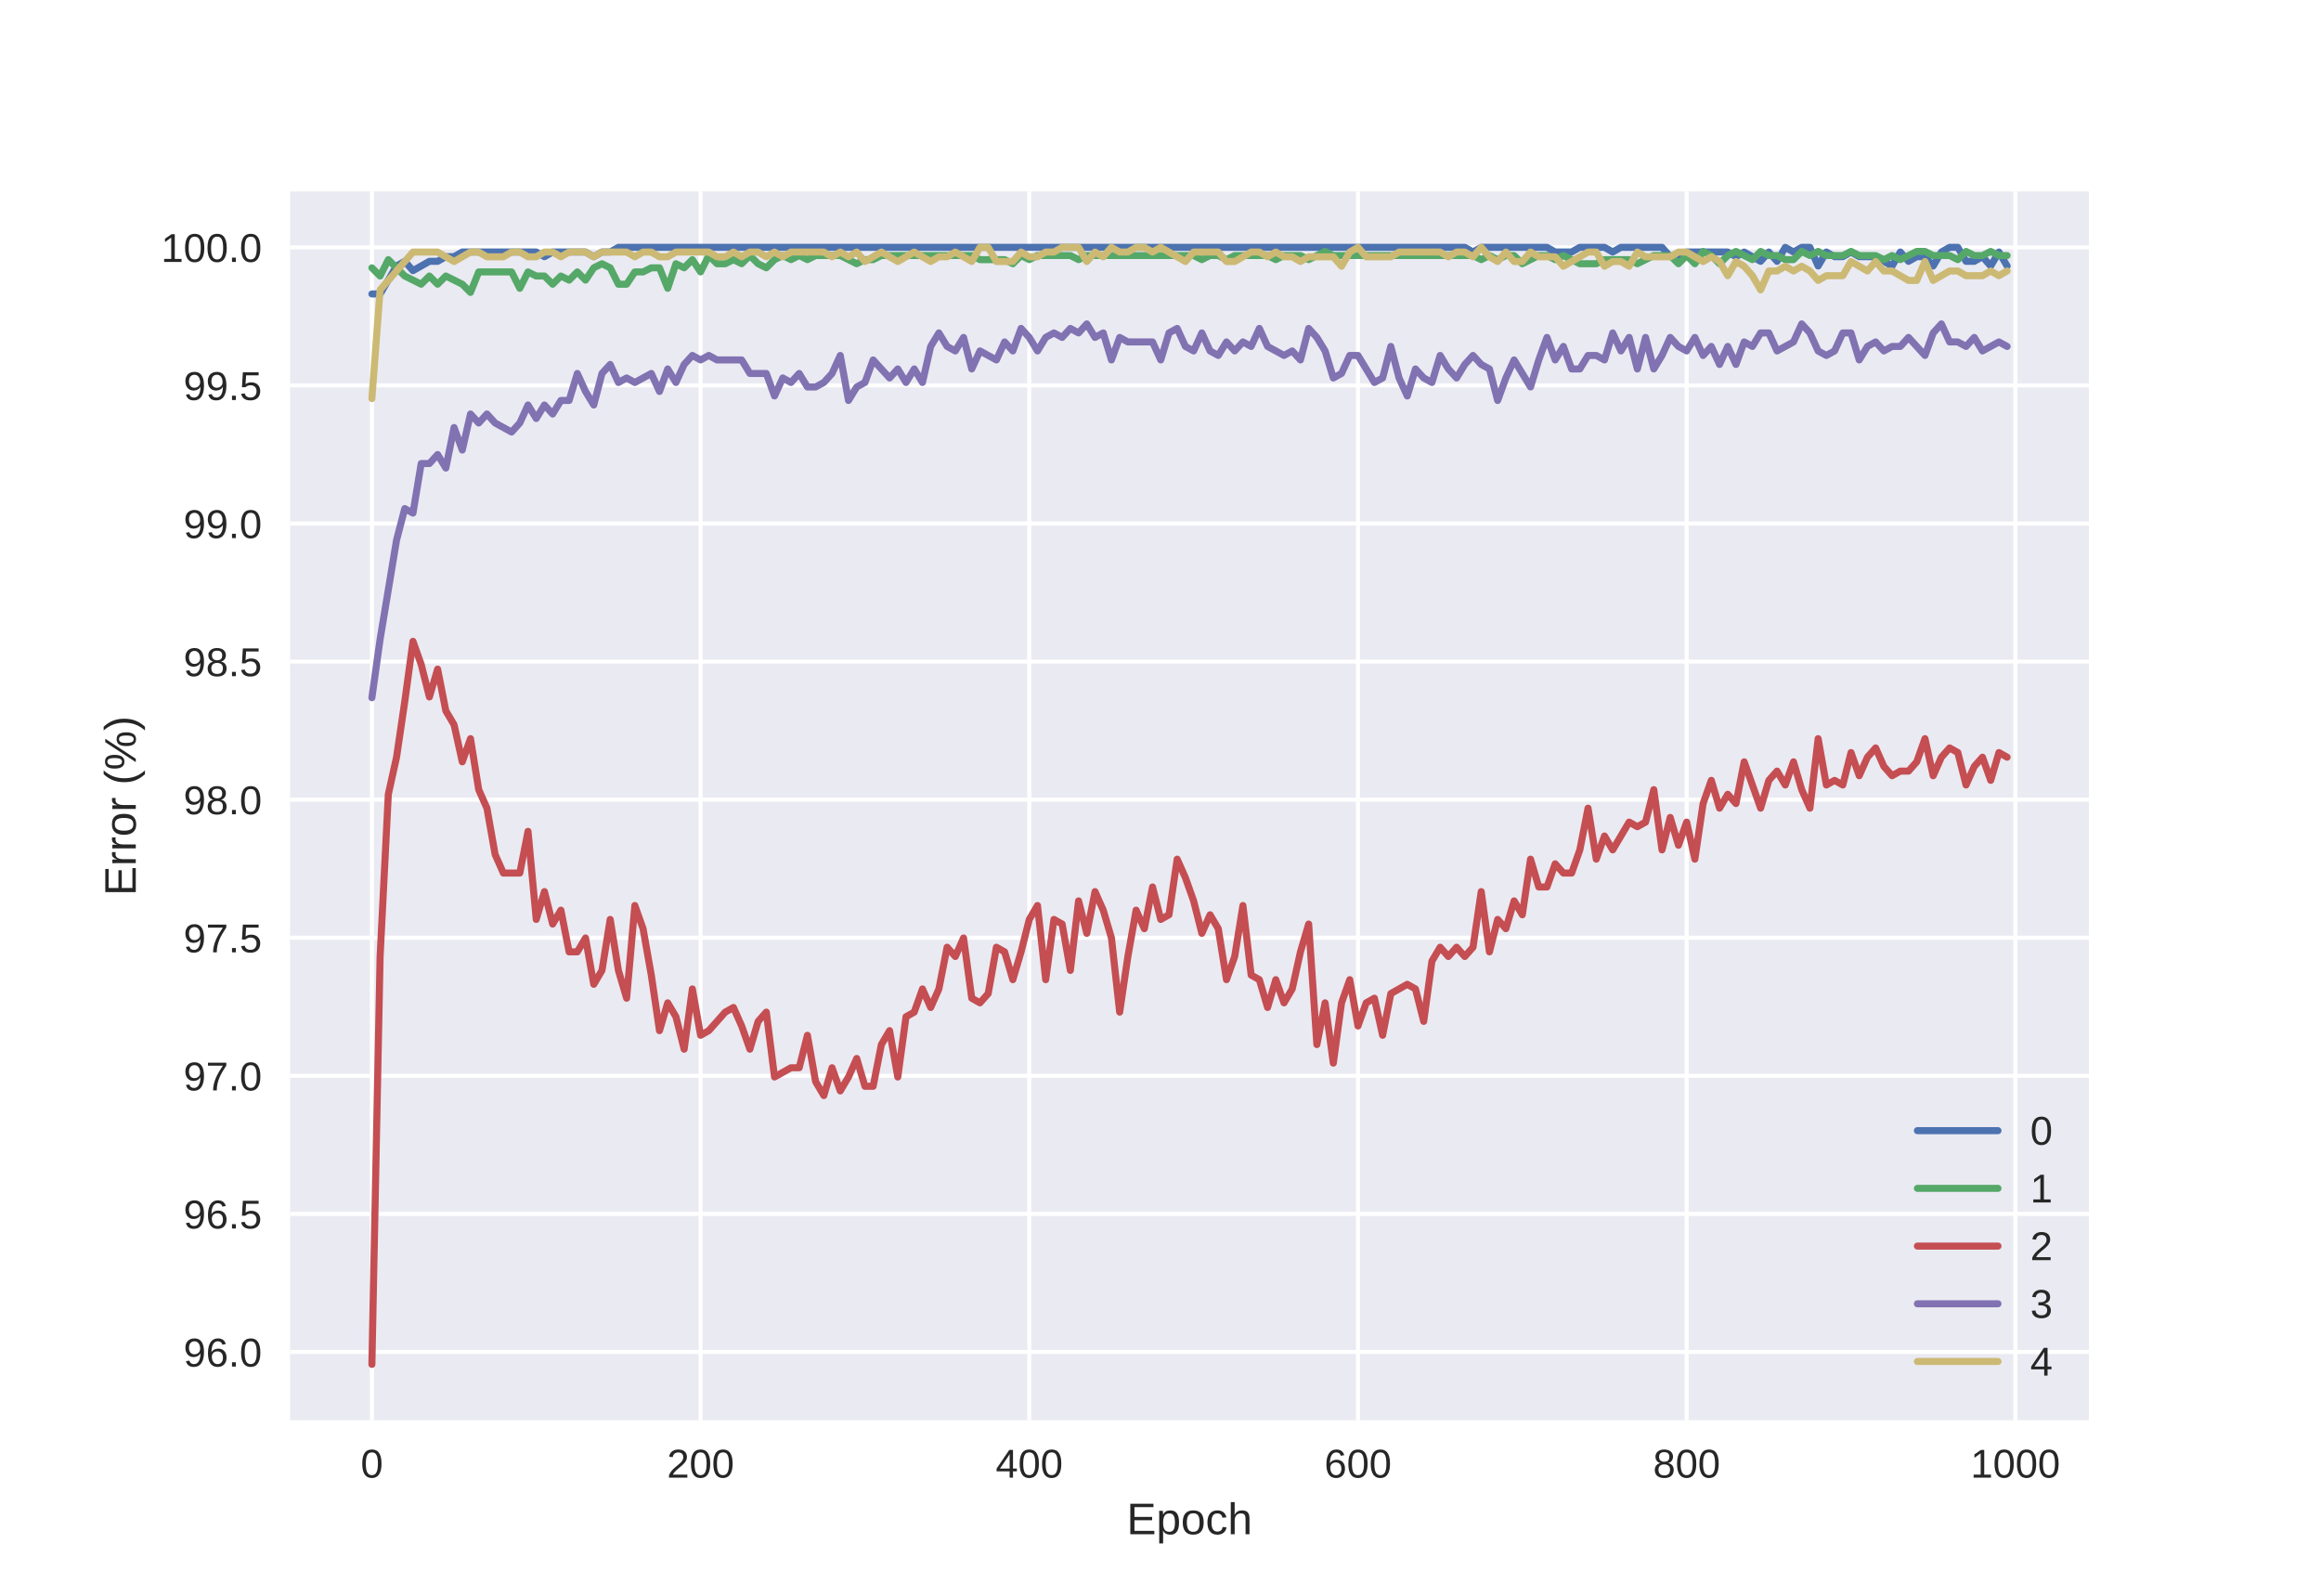 <?xml version="1.0" encoding="utf-8" standalone="no"?>
<!DOCTYPE svg PUBLIC "-//W3C//DTD SVG 1.1//EN"
  "http://www.w3.org/Graphics/SVG/1.1/DTD/svg11.dtd">
<!-- Created with matplotlib (http://matplotlib.org/) -->
<svg height="396pt" version="1.1" viewBox="0 0 576 396" width="576pt" xmlns="http://www.w3.org/2000/svg" xmlns:xlink="http://www.w3.org/1999/xlink">
 <defs>
  <style type="text/css">
*{stroke-linecap:butt;stroke-linejoin:round;}
  </style>
 </defs>
 <g id="figure_1">
  <g id="patch_1">
   <path d="M 0 396 
L 576 396 
L 576 0 
L 0 0 
z
" style="fill:#ffffff;"/>
  </g>
  <g id="axes_1">
   <g id="patch_2">
    <path d="M 72 352.44 
L 518.4 352.44 
L 518.4 47.52 
L 72 47.52 
z
" style="fill:#eaeaf2;"/>
   </g>
   <g id="matplotlib.axis_1">
    <g id="xtick_1">
     <g id="line2d_1">
      <path clip-path="url(#p9d9b34fd1d)" d="M 92.291 352.44 
L 92.291 47.52 
" style="fill:none;stroke:#ffffff;stroke-linecap:round;"/>
     </g>
     <g id="line2d_2"/>
     <g id="text_1">
      <!-- 0 -->
      <defs>
       <path d="M 51.703 34.422 
Q 51.703 24.516 49.828 17.75 
Q 47.953 10.984 44.703 6.812 
Q 41.453 2.641 37.062 0.828 
Q 32.672 -0.984 27.688 -0.984 
Q 22.656 -0.984 18.312 0.828 
Q 13.969 2.641 10.766 6.781 
Q 7.562 10.938 5.734 17.703 
Q 3.906 24.469 3.906 34.422 
Q 3.906 44.828 5.734 51.641 
Q 7.562 58.453 10.781 62.5 
Q 14.016 66.547 18.406 68.188 
Q 22.797 69.828 27.984 69.828 
Q 32.906 69.828 37.219 68.188 
Q 41.547 66.547 44.766 62.5 
Q 48 58.453 49.844 51.641 
Q 51.703 44.828 51.703 34.422 
z
M 42.781 34.422 
Q 42.781 42.625 41.797 48.062 
Q 40.828 53.516 38.922 56.766 
Q 37.016 60.016 34.25 61.359 
Q 31.5 62.703 27.984 62.703 
Q 24.266 62.703 21.438 61.328 
Q 18.609 59.969 16.672 56.719 
Q 14.75 53.469 13.766 48.016 
Q 12.797 42.578 12.797 34.422 
Q 12.797 26.516 13.797 21.094 
Q 14.797 15.672 16.719 12.375 
Q 18.656 9.078 21.438 7.641 
Q 24.219 6.203 27.781 6.203 
Q 31.25 6.203 34.031 7.641 
Q 36.812 9.078 38.734 12.375 
Q 40.672 15.672 41.719 21.094 
Q 42.781 26.516 42.781 34.422 
z
" id="LiberationSans-30"/>
      </defs>
      <g style="fill:#262626;" transform="translate(89.51 366.687)scale(0.1 -0.1)">
       <use xlink:href="#LiberationSans-30"/>
      </g>
     </g>
    </g>
    <g id="xtick_2">
     <g id="line2d_3">
      <path clip-path="url(#p9d9b34fd1d)" d="M 173.862 352.44 
L 173.862 47.52 
" style="fill:none;stroke:#ffffff;stroke-linecap:round;"/>
     </g>
     <g id="line2d_4"/>
     <g id="text_2">
      <!-- 200 -->
      <defs>
       <path d="M 5.031 0 
L 5.031 6.203 
Q 7.516 11.922 11.109 16.281 
Q 14.703 20.656 18.656 24.188 
Q 22.609 27.734 26.484 30.766 
Q 30.375 33.797 33.5 36.812 
Q 36.625 39.844 38.547 43.156 
Q 40.484 46.484 40.484 50.688 
Q 40.484 53.609 39.594 55.828 
Q 38.719 58.062 37.062 59.562 
Q 35.406 61.078 33.078 61.828 
Q 30.766 62.594 27.938 62.594 
Q 25.297 62.594 22.969 61.859 
Q 20.656 61.141 18.844 59.672 
Q 17.047 58.203 15.891 56.031 
Q 14.75 53.859 14.406 50.984 
L 5.422 51.812 
Q 5.859 55.516 7.469 58.781 
Q 9.078 62.062 11.906 64.531 
Q 14.75 67 18.719 68.406 
Q 22.703 69.828 27.938 69.828 
Q 33.062 69.828 37.062 68.609 
Q 41.062 67.391 43.812 64.984 
Q 46.578 62.594 48.047 59.078 
Q 49.516 55.562 49.516 50.984 
Q 49.516 47.516 48.266 44.391 
Q 47.016 41.266 44.938 38.422 
Q 42.875 35.594 40.141 32.953 
Q 37.406 30.328 34.422 27.812 
Q 31.453 25.297 28.422 22.828 
Q 25.391 20.359 22.719 17.859 
Q 20.062 15.375 17.969 12.812 
Q 15.875 10.25 14.703 7.469 
L 50.594 7.469 
L 50.594 0 
z
" id="LiberationSans-32"/>
      </defs>
      <g style="fill:#262626;" transform="translate(165.521 366.687)scale(0.1 -0.1)">
       <use xlink:href="#LiberationSans-32"/>
       <use x="55.615" xlink:href="#LiberationSans-30"/>
       <use x="111.23" xlink:href="#LiberationSans-30"/>
      </g>
     </g>
    </g>
    <g id="xtick_3">
     <g id="line2d_5">
      <path clip-path="url(#p9d9b34fd1d)" d="M 255.434 352.44 
L 255.434 47.52 
" style="fill:none;stroke:#ffffff;stroke-linecap:round;"/>
     </g>
     <g id="line2d_6"/>
     <g id="text_3">
      <!-- 400 -->
      <defs>
       <path d="M 43.016 15.578 
L 43.016 0 
L 34.719 0 
L 34.719 15.578 
L 2.297 15.578 
L 2.297 22.406 
L 33.797 68.797 
L 43.016 68.797 
L 43.016 22.516 
L 52.688 22.516 
L 52.688 15.578 
z
M 34.719 58.891 
Q 34.625 58.641 34.234 57.938 
Q 33.844 57.234 33.344 56.344 
Q 32.859 55.469 32.344 54.562 
Q 31.844 53.656 31.453 53.078 
L 13.812 27.094 
Q 13.578 26.703 13.109 26.062 
Q 12.641 25.438 12.156 24.781 
Q 11.672 24.125 11.172 23.484 
Q 10.688 22.859 10.406 22.516 
L 34.719 22.516 
z
" id="LiberationSans-34"/>
      </defs>
      <g style="fill:#262626;" transform="translate(247.092 366.687)scale(0.1 -0.1)">
       <use xlink:href="#LiberationSans-34"/>
       <use x="55.615" xlink:href="#LiberationSans-30"/>
       <use x="111.23" xlink:href="#LiberationSans-30"/>
      </g>
     </g>
    </g>
    <g id="xtick_4">
     <g id="line2d_7">
      <path clip-path="url(#p9d9b34fd1d)" d="M 337.005 352.44 
L 337.005 47.52 
" style="fill:none;stroke:#ffffff;stroke-linecap:round;"/>
     </g>
     <g id="line2d_8"/>
     <g id="text_4">
      <!-- 600 -->
      <defs>
       <path d="M 51.219 22.516 
Q 51.219 17.328 49.781 13 
Q 48.344 8.688 45.531 5.578 
Q 42.719 2.484 38.562 0.75 
Q 34.422 -0.984 29 -0.984 
Q 23 -0.984 18.5 1.312 
Q 14.016 3.609 11.031 7.922 
Q 8.062 12.25 6.562 18.531 
Q 5.078 24.812 5.078 32.812 
Q 5.078 42 6.766 48.922 
Q 8.453 55.859 11.625 60.5 
Q 14.797 65.141 19.359 67.484 
Q 23.922 69.828 29.688 69.828 
Q 33.203 69.828 36.281 69.094 
Q 39.359 68.359 41.875 66.719 
Q 44.391 65.094 46.281 62.406 
Q 48.188 59.719 49.312 55.812 
L 40.922 54.297 
Q 39.547 58.734 36.547 60.719 
Q 33.547 62.703 29.594 62.703 
Q 25.984 62.703 23.047 60.984 
Q 20.125 59.281 18.062 55.875 
Q 16.016 52.484 14.906 47.359 
Q 13.812 42.234 13.812 35.406 
Q 16.219 39.844 20.562 42.156 
Q 24.906 44.484 30.516 44.484 
Q 35.203 44.484 39.016 42.969 
Q 42.828 41.453 45.531 38.594 
Q 48.25 35.75 49.734 31.672 
Q 51.219 27.594 51.219 22.516 
z
M 42.281 22.125 
Q 42.281 25.688 41.406 28.562 
Q 40.531 31.453 38.766 33.469 
Q 37.016 35.5 34.422 36.594 
Q 31.844 37.703 28.422 37.703 
Q 26.031 37.703 23.578 36.984 
Q 21.141 36.281 19.156 34.688 
Q 17.188 33.109 15.938 30.516 
Q 14.703 27.938 14.703 24.219 
Q 14.703 20.406 15.672 17.109 
Q 16.656 13.812 18.484 11.375 
Q 20.312 8.938 22.891 7.516 
Q 25.484 6.109 28.719 6.109 
Q 31.891 6.109 34.406 7.203 
Q 36.922 8.297 38.672 10.375 
Q 40.438 12.453 41.359 15.422 
Q 42.281 18.406 42.281 22.125 
z
" id="LiberationSans-36"/>
      </defs>
      <g style="fill:#262626;" transform="translate(328.664 366.687)scale(0.1 -0.1)">
       <use xlink:href="#LiberationSans-36"/>
       <use x="55.615" xlink:href="#LiberationSans-30"/>
       <use x="111.23" xlink:href="#LiberationSans-30"/>
      </g>
     </g>
    </g>
    <g id="xtick_5">
     <g id="line2d_9">
      <path clip-path="url(#p9d9b34fd1d)" d="M 418.577 352.44 
L 418.577 47.52 
" style="fill:none;stroke:#ffffff;stroke-linecap:round;"/>
     </g>
     <g id="line2d_10"/>
     <g id="text_5">
      <!-- 800 -->
      <defs>
       <path d="M 51.266 19.188 
Q 51.266 14.797 49.875 11.109 
Q 48.484 7.422 45.625 4.734 
Q 42.781 2.047 38.328 0.531 
Q 33.891 -0.984 27.828 -0.984 
Q 21.781 -0.984 17.359 0.531 
Q 12.938 2.047 10.031 4.703 
Q 7.125 7.375 5.734 11.062 
Q 4.344 14.75 4.344 19.094 
Q 4.344 22.859 5.484 25.781 
Q 6.641 28.719 8.562 30.828 
Q 10.5 32.953 12.969 34.25 
Q 15.438 35.547 18.062 35.984 
L 18.062 36.188 
Q 15.188 36.859 12.906 38.375 
Q 10.641 39.891 9.094 42.016 
Q 7.562 44.141 6.75 46.719 
Q 5.953 49.312 5.953 52.203 
Q 5.953 55.812 7.344 59 
Q 8.734 62.203 11.469 64.625 
Q 14.203 67.047 18.25 68.438 
Q 22.312 69.828 27.641 69.828 
Q 33.25 69.828 37.375 68.406 
Q 41.5 67 44.203 64.578 
Q 46.922 62.156 48.234 58.938 
Q 49.562 55.719 49.562 52.094 
Q 49.562 49.266 48.75 46.672 
Q 47.953 44.094 46.406 41.969 
Q 44.875 39.844 42.594 38.344 
Q 40.328 36.859 37.359 36.281 
L 37.359 36.078 
Q 40.328 35.594 42.859 34.297 
Q 45.406 33.016 47.266 30.891 
Q 49.125 28.766 50.188 25.828 
Q 51.266 22.906 51.266 19.188 
z
M 40.438 51.609 
Q 40.438 54.203 39.766 56.344 
Q 39.109 58.5 37.594 60.031 
Q 36.078 61.578 33.641 62.422 
Q 31.203 63.281 27.641 63.281 
Q 24.172 63.281 21.781 62.422 
Q 19.391 61.578 17.844 60.031 
Q 16.312 58.5 15.625 56.344 
Q 14.938 54.203 14.938 51.609 
Q 14.938 49.562 15.469 47.406 
Q 16.016 45.266 17.422 43.5 
Q 18.844 41.75 21.328 40.625 
Q 23.828 39.5 27.734 39.5 
Q 31.891 39.5 34.406 40.625 
Q 36.922 41.75 38.25 43.5 
Q 39.594 45.266 40.016 47.406 
Q 40.438 49.562 40.438 51.609 
z
M 42.141 20.016 
Q 42.141 22.516 41.453 24.828 
Q 40.766 27.156 39.109 28.938 
Q 37.453 30.719 34.641 31.812 
Q 31.844 32.906 27.641 32.906 
Q 23.781 32.906 21.062 31.812 
Q 18.359 30.719 16.672 28.906 
Q 14.984 27.094 14.203 24.719 
Q 13.422 22.359 13.422 19.828 
Q 13.422 16.656 14.203 14.031 
Q 14.984 11.422 16.688 9.547 
Q 18.406 7.672 21.188 6.641 
Q 23.969 5.609 27.938 5.609 
Q 31.938 5.609 34.672 6.641 
Q 37.406 7.672 39.062 9.547 
Q 40.719 11.422 41.422 14.078 
Q 42.141 16.75 42.141 20.016 
z
" id="LiberationSans-38"/>
      </defs>
      <g style="fill:#262626;" transform="translate(410.235 366.687)scale(0.1 -0.1)">
       <use xlink:href="#LiberationSans-38"/>
       <use x="55.615" xlink:href="#LiberationSans-30"/>
       <use x="111.23" xlink:href="#LiberationSans-30"/>
      </g>
     </g>
    </g>
    <g id="xtick_6">
     <g id="line2d_11">
      <path clip-path="url(#p9d9b34fd1d)" d="M 500.148 352.44 
L 500.148 47.52 
" style="fill:none;stroke:#ffffff;stroke-linecap:round;"/>
     </g>
     <g id="line2d_12"/>
     <g id="text_6">
      <!-- 1000 -->
      <defs>
       <path d="M 7.625 0 
L 7.625 7.469 
L 25.141 7.469 
L 25.141 60.406 
L 9.625 49.312 
L 9.625 57.625 
L 25.875 68.797 
L 33.984 68.797 
L 33.984 7.469 
L 50.734 7.469 
L 50.734 0 
z
" id="LiberationSans-31"/>
      </defs>
      <g style="fill:#262626;" transform="translate(489.027 366.687)scale(0.1 -0.1)">
       <use xlink:href="#LiberationSans-31"/>
       <use x="55.615" xlink:href="#LiberationSans-30"/>
       <use x="111.23" xlink:href="#LiberationSans-30"/>
       <use x="166.846" xlink:href="#LiberationSans-30"/>
      </g>
     </g>
    </g>
    <g id="text_7">
     <!-- Epoch -->
     <defs>
      <path d="M 8.203 0 
L 8.203 68.797 
L 60.406 68.797 
L 60.406 61.188 
L 17.531 61.188 
L 17.531 39.109 
L 57.469 39.109 
L 57.469 31.594 
L 17.531 31.594 
L 17.531 7.625 
L 62.406 7.625 
L 62.406 0 
z
" id="LiberationSans-45"/>
      <path d="M 51.422 26.656 
Q 51.422 20.656 50.438 15.578 
Q 49.469 10.5 47.188 6.828 
Q 44.922 3.172 41.188 1.094 
Q 37.453 -0.984 31.984 -0.984 
Q 26.312 -0.984 22.062 1.172 
Q 17.828 3.328 15.578 8.203 
L 15.328 8.203 
Q 15.375 8.109 15.406 7.328 
Q 15.438 6.547 15.453 5.375 
Q 15.484 4.203 15.5 2.75 
Q 15.531 1.312 15.531 -0.094 
L 15.531 -20.75 
L 6.734 -20.75 
L 6.734 42.047 
Q 6.734 43.953 6.703 45.703 
Q 6.688 47.469 6.641 48.906 
Q 6.594 50.344 6.547 51.359 
Q 6.5 52.391 6.453 52.828 
L 14.938 52.828 
Q 14.984 52.688 15.062 51.797 
Q 15.141 50.922 15.203 49.672 
Q 15.281 48.438 15.359 47.016 
Q 15.438 45.609 15.438 44.344 
L 15.625 44.344 
Q 16.844 46.875 18.406 48.656 
Q 19.969 50.438 21.969 51.578 
Q 23.969 52.734 26.438 53.25 
Q 28.906 53.766 31.984 53.766 
Q 37.453 53.766 41.188 51.812 
Q 44.922 49.859 47.188 46.312 
Q 49.469 42.781 50.438 37.766 
Q 51.422 32.766 51.422 26.656 
z
M 42.188 26.469 
Q 42.188 31.344 41.594 35.156 
Q 41.016 38.969 39.578 41.594 
Q 38.141 44.234 35.734 45.594 
Q 33.344 46.969 29.734 46.969 
Q 26.812 46.969 24.219 46.141 
Q 21.625 45.312 19.703 42.969 
Q 17.781 40.625 16.656 36.5 
Q 15.531 32.375 15.531 25.781 
Q 15.531 20.172 16.453 16.281 
Q 17.391 12.406 19.172 10.016 
Q 20.953 7.625 23.578 6.562 
Q 26.219 5.516 29.641 5.516 
Q 33.297 5.516 35.719 6.922 
Q 38.141 8.344 39.578 11.031 
Q 41.016 13.719 41.594 17.594 
Q 42.188 21.484 42.188 26.469 
z
" id="LiberationSans-70"/>
      <path d="M 51.422 26.469 
Q 51.422 12.594 45.312 5.797 
Q 39.203 -0.984 27.594 -0.984 
Q 22.078 -0.984 17.719 0.672 
Q 13.375 2.344 10.375 5.766 
Q 7.375 9.188 5.781 14.328 
Q 4.203 19.484 4.203 26.469 
Q 4.203 53.812 27.875 53.812 
Q 34.031 53.812 38.5 52.094 
Q 42.969 50.391 45.828 46.969 
Q 48.688 43.562 50.047 38.422 
Q 51.422 33.297 51.422 26.469 
z
M 42.188 26.469 
Q 42.188 32.625 41.234 36.625 
Q 40.281 40.625 38.453 43.016 
Q 36.625 45.406 33.984 46.359 
Q 31.344 47.312 28.031 47.312 
Q 24.656 47.312 21.938 46.312 
Q 19.234 45.312 17.328 42.891 
Q 15.438 40.484 14.422 36.469 
Q 13.422 32.469 13.422 26.469 
Q 13.422 20.312 14.5 16.281 
Q 15.578 12.25 17.453 9.859 
Q 19.344 7.469 21.906 6.484 
Q 24.469 5.516 27.484 5.516 
Q 30.859 5.516 33.594 6.469 
Q 36.328 7.422 38.234 9.812 
Q 40.141 12.203 41.156 16.25 
Q 42.188 20.312 42.188 26.469 
z
" id="LiberationSans-6f"/>
      <path d="M 13.422 26.656 
Q 13.422 22.125 14.078 18.312 
Q 14.75 14.5 16.312 11.734 
Q 17.875 8.984 20.438 7.469 
Q 23 5.953 26.766 5.953 
Q 31.453 5.953 34.594 8.484 
Q 37.75 11.031 38.484 16.312 
L 47.359 15.719 
Q 46.922 12.453 45.453 9.422 
Q 44 6.391 41.484 4.094 
Q 38.969 1.812 35.344 0.406 
Q 31.734 -0.984 27 -0.984 
Q 20.797 -0.984 16.453 1.109 
Q 12.109 3.219 9.391 6.906 
Q 6.688 10.594 5.469 15.594 
Q 4.25 20.609 4.25 26.469 
Q 4.25 31.781 5.125 35.859 
Q 6 39.938 7.594 42.984 
Q 9.188 46.047 11.328 48.125 
Q 13.484 50.203 15.984 51.438 
Q 18.5 52.688 21.281 53.25 
Q 24.078 53.812 26.906 53.812 
Q 31.344 53.812 34.812 52.594 
Q 38.281 51.375 40.797 49.25 
Q 43.312 47.125 44.875 44.234 
Q 46.438 41.359 47.078 38.031 
L 38.031 37.359 
Q 37.359 41.75 34.562 44.328 
Q 31.781 46.922 26.656 46.922 
Q 22.906 46.922 20.391 45.672 
Q 17.875 44.438 16.312 41.922 
Q 14.75 39.406 14.078 35.594 
Q 13.422 31.781 13.422 26.656 
z
" id="LiberationSans-63"/>
      <path d="M 15.484 43.797 
Q 16.938 46.484 18.641 48.359 
Q 20.359 50.25 22.406 51.469 
Q 24.469 52.688 26.906 53.25 
Q 29.344 53.812 32.375 53.812 
Q 37.453 53.812 40.703 52.438 
Q 43.953 51.078 45.828 48.609 
Q 47.703 46.141 48.406 42.719 
Q 49.125 39.312 49.125 35.203 
L 49.125 0 
L 40.281 0 
L 40.281 33.5 
Q 40.281 36.859 39.859 39.391 
Q 39.453 41.938 38.281 43.625 
Q 37.109 45.312 34.953 46.156 
Q 32.812 47.016 29.391 47.016 
Q 26.266 47.016 23.75 45.891 
Q 21.234 44.781 19.453 42.719 
Q 17.672 40.672 16.688 37.734 
Q 15.719 34.812 15.719 31.156 
L 15.719 0 
L 6.938 0 
L 6.938 72.469 
L 15.719 72.469 
L 15.719 53.609 
Q 15.719 52 15.672 50.391 
Q 15.625 48.781 15.547 47.406 
Q 15.484 46.047 15.422 45.094 
Q 15.375 44.141 15.328 43.797 
z
" id="LiberationSans-68"/>
     </defs>
     <g style="fill:#262626;" transform="translate(279.606 380.733)scale(0.11 -0.11)">
      <use xlink:href="#LiberationSans-45"/>
      <use x="66.699" xlink:href="#LiberationSans-70"/>
      <use x="122.314" xlink:href="#LiberationSans-6f"/>
      <use x="177.93" xlink:href="#LiberationSans-63"/>
      <use x="227.93" xlink:href="#LiberationSans-68"/>
     </g>
    </g>
   </g>
   <g id="matplotlib.axis_2">
    <g id="ytick_1">
     <g id="line2d_13">
      <path clip-path="url(#p9d9b34fd1d)" d="M 72 335.497 
L 518.4 335.497 
" style="fill:none;stroke:#ffffff;stroke-linecap:round;"/>
     </g>
     <g id="line2d_14"/>
     <g id="text_8">
      <!-- 96.0 -->
      <defs>
       <path d="M 50.875 35.797 
Q 50.875 26.609 49.141 19.703 
Q 47.406 12.797 44.188 8.203 
Q 40.969 3.609 36.344 1.312 
Q 31.734 -0.984 25.984 -0.984 
Q 22.016 -0.984 18.844 -0.172 
Q 15.672 0.641 13.172 2.344 
Q 10.688 4.047 8.922 6.781 
Q 7.172 9.516 6.109 13.375 
L 14.5 14.703 
Q 15.875 10.25 18.781 8.172 
Q 21.688 6.109 26.125 6.109 
Q 29.688 6.109 32.641 7.781 
Q 35.594 9.469 37.672 12.844 
Q 39.75 16.219 40.922 21.297 
Q 42.094 26.375 42.188 33.203 
Q 41.156 30.906 39.375 29.094 
Q 37.594 27.297 35.328 26.047 
Q 33.062 24.812 30.422 24.141 
Q 27.781 23.484 25.094 23.484 
Q 20.406 23.484 16.625 25.172 
Q 12.844 26.859 10.203 29.875 
Q 7.562 32.906 6.125 37.172 
Q 4.688 41.453 4.688 46.688 
Q 4.688 52 6.219 56.297 
Q 7.766 60.594 10.688 63.594 
Q 13.625 66.609 17.891 68.219 
Q 22.172 69.828 27.594 69.828 
Q 39.062 69.828 44.969 61.328 
Q 50.875 52.828 50.875 35.797 
z
M 41.312 44.281 
Q 41.312 48.094 40.406 51.453 
Q 39.5 54.828 37.719 57.312 
Q 35.938 59.812 33.328 61.25 
Q 30.719 62.703 27.297 62.703 
Q 24.125 62.703 21.578 61.578 
Q 19.047 60.453 17.281 58.375 
Q 15.531 56.297 14.578 53.312 
Q 13.625 50.344 13.625 46.688 
Q 13.625 43.219 14.469 40.234 
Q 15.328 37.25 17.031 35.078 
Q 18.75 32.906 21.281 31.656 
Q 23.828 30.422 27.203 30.422 
Q 29.641 30.422 32.156 31.25 
Q 34.672 32.078 36.688 33.781 
Q 38.719 35.5 40.016 38.109 
Q 41.312 40.719 41.312 44.281 
z
" id="LiberationSans-39"/>
       <path d="M 9.125 0 
L 9.125 10.688 
L 18.656 10.688 
L 18.656 0 
z
" id="LiberationSans-2e"/>
      </defs>
      <g style="fill:#262626;" transform="translate(45.539 339.121)scale(0.1 -0.1)">
       <use xlink:href="#LiberationSans-39"/>
       <use x="55.615" xlink:href="#LiberationSans-36"/>
       <use x="111.23" xlink:href="#LiberationSans-2e"/>
       <use x="139.014" xlink:href="#LiberationSans-30"/>
      </g>
     </g>
    </g>
    <g id="ytick_2">
     <g id="line2d_15">
      <path clip-path="url(#p9d9b34fd1d)" d="M 72 301.233 
L 518.4 301.233 
" style="fill:none;stroke:#ffffff;stroke-linecap:round;"/>
     </g>
     <g id="line2d_16"/>
     <g id="text_9">
      <!-- 96.5 -->
      <defs>
       <path d="M 51.422 22.406 
Q 51.422 17.234 49.859 12.938 
Q 48.297 8.641 45.219 5.531 
Q 42.141 2.438 37.578 0.719 
Q 33.016 -0.984 27 -0.984 
Q 21.578 -0.984 17.547 0.281 
Q 13.531 1.562 10.734 3.781 
Q 7.953 6 6.312 8.984 
Q 4.688 11.969 4 15.375 
L 12.891 16.406 
Q 13.422 14.453 14.391 12.625 
Q 15.375 10.797 17.062 9.344 
Q 18.75 7.906 21.219 7.047 
Q 23.688 6.203 27.203 6.203 
Q 30.609 6.203 33.391 7.25 
Q 36.188 8.297 38.156 10.344 
Q 40.141 12.406 41.203 15.375 
Q 42.281 18.359 42.281 22.219 
Q 42.281 25.391 41.25 28.047 
Q 40.234 30.719 38.328 32.641 
Q 36.422 34.578 33.656 35.641 
Q 30.906 36.719 27.391 36.719 
Q 25.203 36.719 23.344 36.328 
Q 21.484 35.938 19.891 35.25 
Q 18.312 34.578 17.016 33.672 
Q 15.719 32.766 14.594 31.781 
L 6 31.781 
L 8.297 68.797 
L 47.406 68.797 
L 47.406 61.328 
L 16.312 61.328 
L 14.984 39.5 
Q 17.328 41.312 20.844 42.594 
Q 24.359 43.891 29.203 43.891 
Q 34.328 43.891 38.422 42.328 
Q 42.531 40.766 45.406 37.906 
Q 48.297 35.062 49.859 31.109 
Q 51.422 27.156 51.422 22.406 
z
" id="LiberationSans-35"/>
      </defs>
      <g style="fill:#262626;" transform="translate(45.539 304.856)scale(0.1 -0.1)">
       <use xlink:href="#LiberationSans-39"/>
       <use x="55.615" xlink:href="#LiberationSans-36"/>
       <use x="111.23" xlink:href="#LiberationSans-2e"/>
       <use x="139.014" xlink:href="#LiberationSans-35"/>
      </g>
     </g>
    </g>
    <g id="ytick_3">
     <g id="line2d_17">
      <path clip-path="url(#p9d9b34fd1d)" d="M 72 266.968 
L 518.4 266.968 
" style="fill:none;stroke:#ffffff;stroke-linecap:round;"/>
     </g>
     <g id="line2d_18"/>
     <g id="text_10">
      <!-- 97.0 -->
      <defs>
       <path d="M 50.594 61.672 
Q 45.406 53.766 41.062 46.453 
Q 36.719 39.156 33.594 31.75 
Q 30.469 24.359 28.734 16.578 
Q 27 8.797 27 0 
L 17.828 0 
Q 17.828 8.25 19.781 16.188 
Q 21.734 24.125 25.047 31.766 
Q 28.375 39.406 32.766 46.781 
Q 37.156 54.156 42.094 61.328 
L 5.125 61.328 
L 5.125 68.797 
L 50.594 68.797 
z
" id="LiberationSans-37"/>
      </defs>
      <g style="fill:#262626;" transform="translate(45.539 270.592)scale(0.1 -0.1)">
       <use xlink:href="#LiberationSans-39"/>
       <use x="55.615" xlink:href="#LiberationSans-37"/>
       <use x="111.23" xlink:href="#LiberationSans-2e"/>
       <use x="139.014" xlink:href="#LiberationSans-30"/>
      </g>
     </g>
    </g>
    <g id="ytick_4">
     <g id="line2d_19">
      <path clip-path="url(#p9d9b34fd1d)" d="M 72 232.703 
L 518.4 232.703 
" style="fill:none;stroke:#ffffff;stroke-linecap:round;"/>
     </g>
     <g id="line2d_20"/>
     <g id="text_11">
      <!-- 97.5 -->
      <g style="fill:#262626;" transform="translate(45.539 236.327)scale(0.1 -0.1)">
       <use xlink:href="#LiberationSans-39"/>
       <use x="55.615" xlink:href="#LiberationSans-37"/>
       <use x="111.23" xlink:href="#LiberationSans-2e"/>
       <use x="139.014" xlink:href="#LiberationSans-35"/>
      </g>
     </g>
    </g>
    <g id="ytick_5">
     <g id="line2d_21">
      <path clip-path="url(#p9d9b34fd1d)" d="M 72 198.439 
L 518.4 198.439 
" style="fill:none;stroke:#ffffff;stroke-linecap:round;"/>
     </g>
     <g id="line2d_22"/>
     <g id="text_12">
      <!-- 98.0 -->
      <g style="fill:#262626;" transform="translate(45.539 202.062)scale(0.1 -0.1)">
       <use xlink:href="#LiberationSans-39"/>
       <use x="55.615" xlink:href="#LiberationSans-38"/>
       <use x="111.23" xlink:href="#LiberationSans-2e"/>
       <use x="139.014" xlink:href="#LiberationSans-30"/>
      </g>
     </g>
    </g>
    <g id="ytick_6">
     <g id="line2d_23">
      <path clip-path="url(#p9d9b34fd1d)" d="M 72 164.174 
L 518.4 164.174 
" style="fill:none;stroke:#ffffff;stroke-linecap:round;"/>
     </g>
     <g id="line2d_24"/>
     <g id="text_13">
      <!-- 98.5 -->
      <g style="fill:#262626;" transform="translate(45.539 167.797)scale(0.1 -0.1)">
       <use xlink:href="#LiberationSans-39"/>
       <use x="55.615" xlink:href="#LiberationSans-38"/>
       <use x="111.23" xlink:href="#LiberationSans-2e"/>
       <use x="139.014" xlink:href="#LiberationSans-35"/>
      </g>
     </g>
    </g>
    <g id="ytick_7">
     <g id="line2d_25">
      <path clip-path="url(#p9d9b34fd1d)" d="M 72 129.909 
L 518.4 129.909 
" style="fill:none;stroke:#ffffff;stroke-linecap:round;"/>
     </g>
     <g id="line2d_26"/>
     <g id="text_14">
      <!-- 99.0 -->
      <g style="fill:#262626;" transform="translate(45.539 133.533)scale(0.1 -0.1)">
       <use xlink:href="#LiberationSans-39"/>
       <use x="55.615" xlink:href="#LiberationSans-39"/>
       <use x="111.23" xlink:href="#LiberationSans-2e"/>
       <use x="139.014" xlink:href="#LiberationSans-30"/>
      </g>
     </g>
    </g>
    <g id="ytick_8">
     <g id="line2d_27">
      <path clip-path="url(#p9d9b34fd1d)" d="M 72 95.645 
L 518.4 95.645 
" style="fill:none;stroke:#ffffff;stroke-linecap:round;"/>
     </g>
     <g id="line2d_28"/>
     <g id="text_15">
      <!-- 99.5 -->
      <g style="fill:#262626;" transform="translate(45.539 99.268)scale(0.1 -0.1)">
       <use xlink:href="#LiberationSans-39"/>
       <use x="55.615" xlink:href="#LiberationSans-39"/>
       <use x="111.23" xlink:href="#LiberationSans-2e"/>
       <use x="139.014" xlink:href="#LiberationSans-35"/>
      </g>
     </g>
    </g>
    <g id="ytick_9">
     <g id="line2d_29">
      <path clip-path="url(#p9d9b34fd1d)" d="M 72 61.38 
L 518.4 61.38 
" style="fill:none;stroke:#ffffff;stroke-linecap:round;"/>
     </g>
     <g id="line2d_30"/>
     <g id="text_16">
      <!-- 100.0 -->
      <g style="fill:#262626;" transform="translate(39.978 65.003)scale(0.1 -0.1)">
       <use xlink:href="#LiberationSans-31"/>
       <use x="55.615" xlink:href="#LiberationSans-30"/>
       <use x="111.23" xlink:href="#LiberationSans-30"/>
       <use x="166.846" xlink:href="#LiberationSans-2e"/>
       <use x="194.629" xlink:href="#LiberationSans-30"/>
      </g>
     </g>
    </g>
    <g id="text_17">
     <!-- Error (%) -->
     <defs>
      <path d="M 6.938 0 
L 6.938 40.531 
Q 6.938 42.188 6.906 43.922 
Q 6.891 45.656 6.828 47.266 
Q 6.781 48.875 6.734 50.281 
Q 6.688 51.703 6.641 52.828 
L 14.938 52.828 
Q 14.984 51.703 15.062 50.266 
Q 15.141 48.828 15.203 47.312 
Q 15.281 45.797 15.297 44.406 
Q 15.328 43.016 15.328 42.047 
L 15.531 42.047 
Q 16.453 45.062 17.5 47.281 
Q 18.562 49.516 19.969 50.953 
Q 21.391 52.391 23.344 53.094 
Q 25.297 53.812 28.078 53.812 
Q 29.156 53.812 30.125 53.641 
Q 31.109 53.469 31.641 53.328 
L 31.641 45.266 
Q 30.766 45.516 29.594 45.625 
Q 28.422 45.75 26.953 45.75 
Q 23.922 45.75 21.797 44.375 
Q 19.672 43.016 18.328 40.594 
Q 17 38.188 16.359 34.844 
Q 15.719 31.5 15.719 27.547 
L 15.719 0 
z
" id="LiberationSans-72"/>
      <path id="LiberationSans-20"/>
      <path d="M 6.203 25.984 
Q 6.203 32.766 7.219 38.969 
Q 8.25 45.172 10.438 50.875 
Q 12.641 56.594 16.062 61.953 
Q 19.484 67.328 24.219 72.469 
L 32.719 72.469 
Q 28.125 67.328 24.781 61.938 
Q 21.438 56.547 19.281 50.797 
Q 17.141 45.062 16.094 38.859 
Q 15.047 32.672 15.047 25.875 
Q 15.047 19.094 16.094 12.891 
Q 17.141 6.688 19.281 0.922 
Q 21.438 -4.828 24.781 -10.203 
Q 28.125 -15.578 32.719 -20.703 
L 24.219 -20.703 
Q 19.484 -15.578 16.062 -10.203 
Q 12.641 -4.828 10.438 0.875 
Q 8.25 6.594 7.219 12.766 
Q 6.203 18.953 6.203 25.781 
z
" id="LiberationSans-28"/>
      <path d="M 85.359 21.188 
Q 85.359 15.094 84.109 10.906 
Q 82.859 6.734 80.734 4.172 
Q 78.609 1.609 75.781 0.5 
Q 72.953 -0.594 69.734 -0.594 
Q 66.5 -0.594 63.688 0.5 
Q 60.891 1.609 58.812 4.141 
Q 56.734 6.688 55.531 10.859 
Q 54.344 15.047 54.344 21.188 
Q 54.344 27.688 55.516 31.938 
Q 56.688 36.188 58.781 38.703 
Q 60.891 41.219 63.75 42.219 
Q 66.609 43.219 69.922 43.219 
Q 73.141 43.219 75.953 42.219 
Q 78.766 41.219 80.828 38.703 
Q 82.906 36.188 84.125 31.938 
Q 85.359 27.688 85.359 21.188 
z
M 25.734 0 
L 18.172 0 
L 63.188 68.797 
L 70.844 68.797 
z
M 19.234 69.391 
Q 22.359 69.391 25.141 68.391 
Q 27.938 67.391 30.031 64.891 
Q 32.125 62.406 33.312 58.203 
Q 34.516 54 34.516 47.609 
Q 34.516 41.453 33.297 37.25 
Q 32.078 33.062 30 30.438 
Q 27.938 27.828 25.094 26.703 
Q 22.266 25.594 19.047 25.594 
Q 15.766 25.594 12.938 26.703 
Q 10.109 27.828 8.031 30.422 
Q 5.953 33.016 4.75 37.203 
Q 3.562 41.406 3.562 47.609 
Q 3.562 54 4.75 58.203 
Q 5.953 62.406 8.047 64.891 
Q 10.156 67.391 13.031 68.391 
Q 15.922 69.391 19.234 69.391 
z
M 78.125 21.188 
Q 78.125 26.031 77.578 29.219 
Q 77.047 32.422 76 34.328 
Q 74.953 36.234 73.406 37.016 
Q 71.875 37.797 69.922 37.797 
Q 67.875 37.797 66.312 36.984 
Q 64.75 36.188 63.672 34.281 
Q 62.594 32.375 62.062 29.172 
Q 61.531 25.984 61.531 21.188 
Q 61.531 16.547 62.078 13.422 
Q 62.641 10.297 63.688 8.375 
Q 64.75 6.453 66.281 5.609 
Q 67.828 4.781 69.828 4.781 
Q 71.734 4.781 73.266 5.609 
Q 74.812 6.453 75.875 8.375 
Q 76.953 10.297 77.531 13.422 
Q 78.125 16.547 78.125 21.188 
z
M 27.344 47.609 
Q 27.344 52.391 26.797 55.562 
Q 26.266 58.734 25.234 60.641 
Q 24.219 62.547 22.703 63.328 
Q 21.188 64.109 19.234 64.109 
Q 17.141 64.109 15.547 63.297 
Q 13.969 62.5 12.891 60.594 
Q 11.812 58.688 11.281 55.516 
Q 10.75 52.344 10.75 47.609 
Q 10.75 42.969 11.297 39.797 
Q 11.859 36.625 12.906 34.688 
Q 13.969 32.766 15.531 31.938 
Q 17.094 31.109 19.141 31.109 
Q 21 31.109 22.516 31.938 
Q 24.031 32.766 25.094 34.688 
Q 26.172 36.625 26.75 39.797 
Q 27.344 42.969 27.344 47.609 
z
" id="LiberationSans-25"/>
      <path d="M 27.094 25.781 
Q 27.094 18.953 26.062 12.766 
Q 25.047 6.594 22.844 0.875 
Q 20.656 -4.828 17.234 -10.203 
Q 13.812 -15.578 9.078 -20.703 
L 0.594 -20.703 
Q 5.172 -15.578 8.516 -10.203 
Q 11.859 -4.828 14 0.922 
Q 16.156 6.688 17.203 12.891 
Q 18.266 19.094 18.266 25.875 
Q 18.266 32.672 17.203 38.859 
Q 16.156 45.062 14 50.797 
Q 11.859 56.547 8.516 61.938 
Q 5.172 67.328 0.594 72.469 
L 9.078 72.469 
Q 13.812 67.328 17.234 61.953 
Q 20.656 56.594 22.844 50.875 
Q 25.047 45.172 26.062 38.969 
Q 27.094 32.766 27.094 25.984 
z
" id="LiberationSans-29"/>
     </defs>
     <g style="fill:#262626;" transform="translate(33.696 222.282)rotate(-90)scale(0.11 -0.11)">
      <use xlink:href="#LiberationSans-45"/>
      <use x="66.699" xlink:href="#LiberationSans-72"/>
      <use x="100" xlink:href="#LiberationSans-72"/>
      <use x="133.301" xlink:href="#LiberationSans-6f"/>
      <use x="188.916" xlink:href="#LiberationSans-72"/>
      <use x="222.217" xlink:href="#LiberationSans-20"/>
      <use x="250" xlink:href="#LiberationSans-28"/>
      <use x="283.301" xlink:href="#LiberationSans-25"/>
      <use x="372.217" xlink:href="#LiberationSans-29"/>
     </g>
    </g>
   </g>
   <g id="line2d_31">
    <path clip-path="url(#p9d9b34fd1d)" d="M 92.291 72.95 
L 94.33 72.95 
L 98.409 66.008 
L 100.448 64.851 
L 102.487 67.165 
L 106.566 64.851 
L 108.605 64.851 
L 110.644 63.694 
L 112.684 63.694 
L 114.723 62.537 
L 133.077 62.537 
L 135.116 63.694 
L 137.155 62.537 
L 145.312 62.537 
L 147.352 63.694 
L 149.391 62.537 
L 151.43 62.537 
L 153.47 61.38 
L 363.516 61.38 
L 365.555 62.537 
L 367.595 61.38 
L 383.909 61.38 
L 385.948 62.537 
L 390.027 62.537 
L 392.066 61.38 
L 398.184 61.38 
L 400.223 62.537 
L 402.263 61.38 
L 412.459 61.38 
L 414.498 63.694 
L 416.538 63.694 
L 418.577 62.537 
L 428.773 62.537 
L 430.813 63.694 
L 432.852 62.537 
L 436.93 64.851 
L 438.97 62.537 
L 441.009 64.851 
L 443.048 61.38 
L 445.088 62.537 
L 447.127 61.38 
L 449.166 61.38 
L 451.205 66.008 
L 453.245 62.537 
L 455.284 63.694 
L 457.323 63.694 
L 459.363 62.537 
L 461.402 63.694 
L 465.48 63.694 
L 469.559 66.008 
L 471.598 62.537 
L 473.638 64.851 
L 475.677 63.694 
L 477.716 63.694 
L 479.756 66.008 
L 481.795 62.537 
L 483.834 61.38 
L 485.873 61.38 
L 487.913 64.851 
L 489.952 64.851 
L 491.991 63.694 
L 494.031 66.008 
L 496.07 62.537 
L 498.109 66.008 
L 498.109 66.008 
" style="fill:none;stroke:#4c72b0;stroke-linecap:round;stroke-width:1.75;"/>
   </g>
   <g id="line2d_32">
    <path clip-path="url(#p9d9b34fd1d)" d="M 92.291 66.462 
L 94.33 68.495 
L 96.369 64.429 
L 100.448 68.495 
L 104.527 70.528 
L 106.566 68.495 
L 108.605 70.528 
L 110.644 68.495 
L 114.723 70.528 
L 116.762 72.561 
L 118.802 67.479 
L 126.959 67.479 
L 128.998 71.545 
L 131.037 67.479 
L 133.077 68.495 
L 135.116 68.495 
L 137.155 70.528 
L 139.195 68.495 
L 141.234 69.512 
L 143.273 67.479 
L 145.312 69.512 
L 147.352 66.462 
L 149.391 65.446 
L 151.43 66.462 
L 153.47 70.528 
L 155.509 70.528 
L 157.548 67.479 
L 159.587 67.479 
L 161.627 66.462 
L 163.666 66.462 
L 165.705 71.545 
L 167.745 65.446 
L 169.784 66.462 
L 171.823 64.429 
L 173.862 67.479 
L 175.902 63.413 
L 177.941 65.446 
L 179.98 65.446 
L 182.02 64.429 
L 184.059 65.446 
L 186.098 63.413 
L 188.137 65.446 
L 190.177 66.462 
L 192.216 64.429 
L 194.255 63.413 
L 196.295 64.429 
L 198.334 63.413 
L 200.373 64.429 
L 202.412 63.413 
L 208.53 63.413 
L 212.609 65.446 
L 214.648 64.429 
L 216.687 64.429 
L 218.727 63.413 
L 241.159 63.413 
L 243.198 64.429 
L 249.316 64.429 
L 251.355 65.446 
L 253.395 63.413 
L 255.434 64.429 
L 257.473 63.413 
L 265.63 63.413 
L 267.67 64.429 
L 269.709 63.413 
L 296.22 63.413 
L 298.259 64.429 
L 300.298 63.413 
L 302.338 63.413 
L 304.377 64.429 
L 306.416 63.413 
L 314.573 63.413 
L 316.613 64.429 
L 318.652 63.413 
L 322.73 63.413 
L 324.77 64.429 
L 328.848 62.396 
L 330.888 63.413 
L 365.555 63.413 
L 367.595 64.429 
L 369.634 63.413 
L 371.673 64.429 
L 373.713 63.413 
L 375.752 63.413 
L 377.791 65.446 
L 381.87 63.413 
L 383.909 63.413 
L 385.948 64.429 
L 387.988 63.413 
L 392.066 65.446 
L 396.145 65.446 
L 398.184 64.429 
L 404.302 64.429 
L 406.341 65.446 
L 410.42 63.413 
L 414.498 63.413 
L 416.538 65.446 
L 418.577 63.413 
L 420.616 65.446 
L 422.655 62.396 
L 424.695 63.413 
L 426.734 65.446 
L 428.773 63.413 
L 430.813 62.396 
L 434.891 64.429 
L 436.93 62.396 
L 438.97 63.413 
L 441.009 63.413 
L 443.048 64.429 
L 445.088 64.429 
L 447.127 62.396 
L 449.166 63.413 
L 451.205 62.396 
L 453.245 63.413 
L 457.323 63.413 
L 459.363 62.396 
L 461.402 63.413 
L 465.48 63.413 
L 467.52 64.429 
L 469.559 63.413 
L 471.598 64.429 
L 475.677 62.396 
L 477.716 62.396 
L 479.756 63.413 
L 483.834 63.413 
L 485.873 64.429 
L 487.913 62.396 
L 489.952 63.413 
L 491.991 63.413 
L 494.031 62.396 
L 496.07 63.413 
L 498.109 63.413 
L 498.109 63.413 
" style="fill:none;stroke:#55a868;stroke-linecap:round;stroke-width:1.75;"/>
   </g>
   <g id="line2d_33">
    <path clip-path="url(#p9d9b34fd1d)" d="M 92.291 338.58 
L 94.33 237.362 
L 96.369 197.104 
L 98.409 187.903 
L 100.448 174.1 
L 102.487 159.148 
L 104.527 164.899 
L 106.566 172.95 
L 108.605 166.049 
L 110.644 176.401 
L 112.684 179.851 
L 114.723 189.053 
L 116.762 183.302 
L 118.802 195.954 
L 120.841 200.555 
L 122.88 212.057 
L 124.92 216.658 
L 128.998 216.658 
L 131.037 206.306 
L 133.077 228.16 
L 135.116 221.259 
L 137.155 229.31 
L 139.195 225.86 
L 141.234 236.212 
L 143.273 236.212 
L 145.312 232.761 
L 147.352 244.263 
L 149.391 240.812 
L 151.43 228.16 
L 153.47 240.812 
L 155.509 247.714 
L 157.548 224.709 
L 159.587 230.46 
L 161.627 241.963 
L 163.666 255.765 
L 165.705 248.864 
L 167.745 252.314 
L 169.784 260.366 
L 171.823 245.413 
L 173.862 256.915 
L 175.902 255.765 
L 179.98 251.164 
L 182.02 250.014 
L 184.059 254.615 
L 186.098 260.366 
L 188.137 253.465 
L 190.177 251.164 
L 192.216 267.267 
L 196.295 264.967 
L 198.334 264.967 
L 200.373 256.915 
L 202.412 268.417 
L 204.452 271.868 
L 206.491 264.967 
L 208.53 270.718 
L 210.57 267.267 
L 212.609 262.666 
L 214.648 269.568 
L 216.687 269.568 
L 218.727 259.216 
L 220.766 255.765 
L 222.805 267.267 
L 224.845 252.314 
L 226.884 251.164 
L 228.923 245.413 
L 230.962 250.014 
L 233.002 245.413 
L 235.041 235.061 
L 237.08 237.362 
L 239.12 232.761 
L 241.159 247.714 
L 243.198 248.864 
L 245.237 246.563 
L 247.277 235.061 
L 249.316 236.212 
L 251.355 243.113 
L 253.395 236.212 
L 255.434 228.16 
L 257.473 224.709 
L 259.512 243.113 
L 261.552 228.16 
L 263.591 229.31 
L 265.63 240.812 
L 267.67 223.559 
L 269.709 231.611 
L 271.748 221.259 
L 273.787 225.86 
L 275.827 232.761 
L 277.866 251.164 
L 279.905 237.362 
L 281.945 225.86 
L 283.984 230.46 
L 286.023 220.109 
L 288.062 228.16 
L 290.102 227.01 
L 292.141 213.207 
L 294.18 217.808 
L 296.22 223.559 
L 298.259 231.611 
L 300.298 227.01 
L 302.338 230.46 
L 304.377 243.113 
L 306.416 237.362 
L 308.455 224.709 
L 310.495 241.963 
L 312.534 243.113 
L 314.573 250.014 
L 316.613 243.113 
L 318.652 248.864 
L 320.691 245.413 
L 322.73 236.212 
L 324.77 229.31 
L 326.809 259.216 
L 328.848 248.864 
L 330.888 263.817 
L 332.927 248.864 
L 334.966 243.113 
L 337.005 254.615 
L 339.045 248.864 
L 341.084 247.714 
L 343.123 256.915 
L 345.163 246.563 
L 349.241 244.263 
L 351.28 245.413 
L 353.32 253.465 
L 355.359 238.512 
L 357.398 235.061 
L 359.438 237.362 
L 361.477 235.061 
L 363.516 237.362 
L 365.555 235.061 
L 367.595 221.259 
L 369.634 236.212 
L 371.673 228.16 
L 373.713 230.46 
L 375.752 223.559 
L 377.791 227.01 
L 379.83 213.207 
L 381.87 220.109 
L 383.909 220.109 
L 385.948 214.358 
L 387.988 216.658 
L 390.027 216.658 
L 392.066 210.907 
L 394.105 200.555 
L 396.145 213.207 
L 398.184 207.456 
L 400.223 210.907 
L 404.302 204.006 
L 406.341 205.156 
L 408.38 204.006 
L 410.42 195.954 
L 412.459 210.907 
L 414.498 202.856 
L 416.538 209.757 
L 418.577 204.006 
L 420.616 213.207 
L 422.655 199.405 
L 424.695 193.654 
L 426.734 200.555 
L 428.773 197.104 
L 430.813 199.405 
L 432.852 189.053 
L 436.93 200.555 
L 438.97 193.654 
L 441.009 191.353 
L 443.048 194.804 
L 445.088 189.053 
L 447.127 195.954 
L 449.166 200.555 
L 451.205 183.302 
L 453.245 194.804 
L 455.284 193.654 
L 457.323 194.804 
L 459.363 186.753 
L 461.402 192.504 
L 463.441 187.903 
L 465.48 185.602 
L 467.52 190.203 
L 469.559 192.504 
L 471.598 191.353 
L 473.638 191.353 
L 475.677 189.053 
L 477.716 183.302 
L 479.756 192.504 
L 481.795 187.903 
L 483.834 185.602 
L 485.873 186.753 
L 487.913 194.804 
L 489.952 190.203 
L 491.991 187.903 
L 494.031 193.654 
L 496.07 186.753 
L 498.109 187.903 
L 498.109 187.903 
" style="fill:none;stroke:#c44e52;stroke-linecap:round;stroke-width:1.75;"/>
   </g>
   <g id="line2d_34">
    <path clip-path="url(#p9d9b34fd1d)" d="M 92.291 173.155 
L 94.33 158.624 
L 98.409 134.034 
L 100.448 126.21 
L 102.487 127.327 
L 104.527 115.032 
L 106.566 115.032 
L 108.605 112.797 
L 110.644 116.15 
L 112.684 106.09 
L 114.723 111.679 
L 116.762 102.737 
L 118.802 104.972 
L 120.841 102.737 
L 122.88 104.972 
L 126.959 107.208 
L 128.998 104.972 
L 131.037 100.501 
L 133.077 103.855 
L 135.116 100.501 
L 137.155 102.737 
L 139.195 99.384 
L 141.234 99.384 
L 143.273 92.677 
L 145.312 97.148 
L 147.352 100.501 
L 149.391 92.677 
L 151.43 90.442 
L 153.47 94.913 
L 155.509 93.795 
L 157.548 94.913 
L 161.627 92.677 
L 163.666 97.148 
L 165.705 91.559 
L 167.745 94.913 
L 169.784 90.442 
L 171.823 88.206 
L 173.862 89.324 
L 175.902 88.206 
L 177.941 89.324 
L 184.059 89.324 
L 186.098 92.677 
L 190.177 92.677 
L 192.216 98.266 
L 194.255 93.795 
L 196.295 94.913 
L 198.334 92.677 
L 200.373 96.03 
L 202.412 96.03 
L 204.452 94.913 
L 206.491 92.677 
L 208.53 88.206 
L 210.57 99.384 
L 212.609 96.03 
L 214.648 94.913 
L 216.687 89.324 
L 220.766 93.795 
L 222.805 91.559 
L 224.845 94.913 
L 226.884 91.559 
L 228.923 94.913 
L 230.962 85.971 
L 233.002 82.617 
L 235.041 85.971 
L 237.08 87.088 
L 239.12 83.735 
L 241.159 91.559 
L 243.198 87.088 
L 247.277 89.324 
L 249.316 84.853 
L 251.355 87.088 
L 253.395 81.5 
L 255.434 83.735 
L 257.473 87.088 
L 259.512 83.735 
L 261.552 82.617 
L 263.591 83.735 
L 265.63 81.5 
L 267.67 82.617 
L 269.709 80.382 
L 271.748 83.735 
L 273.787 82.617 
L 275.827 89.324 
L 277.866 83.735 
L 279.905 84.853 
L 286.023 84.853 
L 288.062 89.324 
L 290.102 82.617 
L 292.141 81.5 
L 294.18 85.971 
L 296.22 87.088 
L 298.259 82.617 
L 300.298 87.088 
L 302.338 88.206 
L 304.377 84.853 
L 306.416 87.088 
L 308.455 84.853 
L 310.495 85.971 
L 312.534 81.5 
L 314.573 85.971 
L 318.652 88.206 
L 320.691 87.088 
L 322.73 89.324 
L 324.77 81.5 
L 326.809 83.735 
L 328.848 87.088 
L 330.888 93.795 
L 332.927 92.677 
L 334.966 88.206 
L 337.005 88.206 
L 341.084 94.913 
L 343.123 93.795 
L 345.163 85.971 
L 347.202 93.795 
L 349.241 98.266 
L 351.28 91.559 
L 353.32 93.795 
L 355.359 94.913 
L 357.398 88.206 
L 359.438 91.559 
L 361.477 93.795 
L 363.516 90.442 
L 365.555 88.206 
L 367.595 90.442 
L 369.634 91.559 
L 371.673 99.384 
L 373.713 93.795 
L 375.752 89.324 
L 379.83 96.03 
L 381.87 89.324 
L 383.909 83.735 
L 385.948 89.324 
L 387.988 85.971 
L 390.027 91.559 
L 392.066 91.559 
L 394.105 88.206 
L 396.145 88.206 
L 398.184 89.324 
L 400.223 82.617 
L 402.263 87.088 
L 404.302 83.735 
L 406.341 91.559 
L 408.38 83.735 
L 410.42 91.559 
L 412.459 88.206 
L 414.498 83.735 
L 416.538 85.971 
L 418.577 87.088 
L 420.616 83.735 
L 422.655 88.206 
L 424.695 85.971 
L 426.734 90.442 
L 428.773 85.971 
L 430.813 90.442 
L 432.852 84.853 
L 434.891 85.971 
L 436.93 82.617 
L 438.97 82.617 
L 441.009 87.088 
L 445.088 84.853 
L 447.127 80.382 
L 449.166 82.617 
L 451.205 87.088 
L 453.245 88.206 
L 455.284 87.088 
L 457.323 82.617 
L 459.363 82.617 
L 461.402 89.324 
L 463.441 85.971 
L 465.48 84.853 
L 467.52 87.088 
L 469.559 85.971 
L 471.598 85.971 
L 473.638 83.735 
L 477.716 88.206 
L 479.756 82.617 
L 481.795 80.382 
L 483.834 84.853 
L 485.873 84.853 
L 487.913 85.971 
L 489.952 83.735 
L 491.991 87.088 
L 496.07 84.853 
L 498.109 85.971 
L 498.109 85.971 
" style="fill:none;stroke:#8172b2;stroke-linecap:round;stroke-width:1.75;"/>
   </g>
   <g id="line2d_35">
    <path clip-path="url(#p9d9b34fd1d)" d="M 92.291 98.917 
L 94.33 71.937 
L 102.487 62.553 
L 108.605 62.553 
L 112.684 64.899 
L 116.762 62.553 
L 118.802 62.553 
L 120.841 63.726 
L 124.92 63.726 
L 126.959 62.553 
L 128.998 62.553 
L 131.037 63.726 
L 133.077 63.726 
L 135.116 62.553 
L 137.155 62.553 
L 139.195 63.726 
L 141.234 62.553 
L 145.312 62.553 
L 147.352 63.726 
L 149.391 62.553 
L 155.509 62.553 
L 157.548 63.726 
L 159.587 62.553 
L 161.627 62.553 
L 163.666 63.726 
L 165.705 63.726 
L 167.745 62.553 
L 175.902 62.553 
L 177.941 63.726 
L 179.98 63.726 
L 182.02 62.553 
L 184.059 63.726 
L 186.098 62.553 
L 188.137 62.553 
L 190.177 63.726 
L 192.216 62.553 
L 194.255 63.726 
L 196.295 62.553 
L 204.452 62.553 
L 206.491 63.726 
L 208.53 62.553 
L 210.57 63.726 
L 212.609 62.553 
L 214.648 64.899 
L 218.727 62.553 
L 222.805 64.899 
L 226.884 62.553 
L 230.962 64.899 
L 233.002 63.726 
L 235.041 63.726 
L 237.08 62.553 
L 241.159 64.899 
L 243.198 61.38 
L 245.237 61.38 
L 247.277 64.899 
L 251.355 64.899 
L 253.395 62.553 
L 255.434 63.726 
L 257.473 63.726 
L 259.512 62.553 
L 261.552 62.553 
L 263.591 61.38 
L 267.67 61.38 
L 269.709 64.899 
L 271.748 62.553 
L 273.787 63.726 
L 275.827 61.38 
L 277.866 62.553 
L 279.905 62.553 
L 281.945 61.38 
L 283.984 61.38 
L 286.023 62.553 
L 288.062 61.38 
L 294.18 64.899 
L 296.22 62.553 
L 302.338 62.553 
L 304.377 64.899 
L 306.416 64.899 
L 310.495 62.553 
L 312.534 62.553 
L 314.573 63.726 
L 316.613 62.553 
L 318.652 63.726 
L 320.691 63.726 
L 322.73 64.899 
L 324.77 63.726 
L 330.888 63.726 
L 332.927 66.072 
L 334.966 62.553 
L 337.005 61.38 
L 339.045 63.726 
L 345.163 63.726 
L 347.202 62.553 
L 357.398 62.553 
L 359.438 63.726 
L 361.477 62.553 
L 363.516 62.553 
L 365.555 63.726 
L 367.595 61.38 
L 369.634 63.726 
L 371.673 64.899 
L 373.713 62.553 
L 375.752 64.899 
L 377.791 64.899 
L 379.83 62.553 
L 381.87 63.726 
L 385.948 63.726 
L 387.988 66.072 
L 394.105 62.553 
L 396.145 62.553 
L 398.184 66.072 
L 400.223 64.899 
L 402.263 64.899 
L 404.302 66.072 
L 406.341 62.553 
L 408.38 63.726 
L 414.498 63.726 
L 416.538 62.553 
L 418.577 62.553 
L 422.655 64.899 
L 424.695 63.726 
L 426.734 64.899 
L 428.773 68.418 
L 430.813 64.899 
L 432.852 66.072 
L 434.891 68.418 
L 436.93 71.937 
L 438.97 67.245 
L 441.009 67.245 
L 443.048 66.072 
L 445.088 67.245 
L 447.127 66.072 
L 449.166 67.245 
L 451.205 69.591 
L 453.245 68.418 
L 457.323 68.418 
L 459.363 64.899 
L 463.441 67.245 
L 465.48 64.899 
L 467.52 67.245 
L 469.559 67.245 
L 473.638 69.591 
L 475.677 69.591 
L 477.716 64.899 
L 479.756 69.591 
L 483.834 67.245 
L 485.873 67.245 
L 487.913 68.418 
L 491.991 68.418 
L 494.031 67.245 
L 496.07 68.418 
L 498.109 67.245 
L 498.109 67.245 
" style="fill:none;stroke:#ccb974;stroke-linecap:round;stroke-width:1.75;"/>
   </g>
   <g id="patch_3">
    <path d="M 72 352.44 
L 72 47.52 
" style="fill:none;"/>
   </g>
   <g id="patch_4">
    <path d="M 518.4 352.44 
L 518.4 47.52 
" style="fill:none;"/>
   </g>
   <g id="patch_5">
    <path d="M 72 352.44 
L 518.4 352.44 
" style="fill:none;"/>
   </g>
   <g id="patch_6">
    <path d="M 72 47.52 
L 518.4 47.52 
" style="fill:none;"/>
   </g>
   <g id="legend_1">
    <g id="line2d_36">
     <path d="M 475.839 280.577 
L 495.839 280.577 
" style="fill:none;stroke:#4c72b0;stroke-linecap:round;stroke-width:1.75;"/>
    </g>
    <g id="line2d_37"/>
    <g id="text_18">
     <!-- 0 -->
     <g style="fill:#262626;" transform="translate(503.839 284.077)scale(0.1 -0.1)">
      <use xlink:href="#LiberationSans-30"/>
     </g>
    </g>
    <g id="line2d_38">
     <path d="M 475.839 294.899 
L 495.839 294.899 
" style="fill:none;stroke:#55a868;stroke-linecap:round;stroke-width:1.75;"/>
    </g>
    <g id="line2d_39"/>
    <g id="text_19">
     <!-- 1 -->
     <g style="fill:#262626;" transform="translate(503.839 298.399)scale(0.1 -0.1)">
      <use xlink:href="#LiberationSans-31"/>
     </g>
    </g>
    <g id="line2d_40">
     <path d="M 475.839 309.221 
L 495.839 309.221 
" style="fill:none;stroke:#c44e52;stroke-linecap:round;stroke-width:1.75;"/>
    </g>
    <g id="line2d_41"/>
    <g id="text_20">
     <!-- 2 -->
     <g style="fill:#262626;" transform="translate(503.839 312.721)scale(0.1 -0.1)">
      <use xlink:href="#LiberationSans-32"/>
     </g>
    </g>
    <g id="line2d_42">
     <path d="M 475.839 323.543 
L 495.839 323.543 
" style="fill:none;stroke:#8172b2;stroke-linecap:round;stroke-width:1.75;"/>
    </g>
    <g id="line2d_43"/>
    <g id="text_21">
     <!-- 3 -->
     <defs>
      <path d="M 51.219 19 
Q 51.219 14.266 49.672 10.547 
Q 48.141 6.844 45.188 4.266 
Q 42.234 1.703 37.859 0.359 
Q 33.5 -0.984 27.875 -0.984 
Q 21.484 -0.984 17.109 0.609 
Q 12.75 2.203 9.906 4.812 
Q 7.078 7.422 5.656 10.766 
Q 4.25 14.109 3.812 17.672 
L 12.891 18.5 
Q 13.281 15.766 14.328 13.516 
Q 15.375 11.281 17.188 9.672 
Q 19 8.062 21.625 7.172 
Q 24.266 6.297 27.875 6.297 
Q 34.516 6.297 38.297 9.562 
Q 42.094 12.844 42.094 19.281 
Q 42.094 23.094 40.406 25.406 
Q 38.719 27.734 36.203 29.031 
Q 33.688 30.328 30.734 30.766 
Q 27.781 31.203 25.297 31.203 
L 20.312 31.203 
L 20.312 38.812 
L 25.094 38.812 
Q 27.594 38.812 30.266 39.328 
Q 32.953 39.844 35.172 41.188 
Q 37.406 42.531 38.844 44.828 
Q 40.281 47.125 40.281 50.688 
Q 40.281 56.203 37.031 59.391 
Q 33.797 62.594 27.391 62.594 
Q 21.578 62.594 17.984 59.609 
Q 14.406 56.641 13.812 51.219 
L 4.984 51.906 
Q 5.516 56.453 7.469 59.812 
Q 9.422 63.188 12.422 65.406 
Q 15.438 67.625 19.281 68.719 
Q 23.141 69.828 27.484 69.828 
Q 33.25 69.828 37.391 68.375 
Q 41.547 66.938 44.188 64.469 
Q 46.828 62.016 48.062 58.688 
Q 49.312 55.375 49.312 51.609 
Q 49.312 48.578 48.484 45.938 
Q 47.656 43.312 45.891 41.203 
Q 44.141 39.109 41.422 37.594 
Q 38.719 36.078 34.906 35.297 
L 34.906 35.109 
Q 39.062 34.672 42.141 33.219 
Q 45.219 31.781 47.219 29.625 
Q 49.219 27.484 50.219 24.75 
Q 51.219 22.016 51.219 19 
z
" id="LiberationSans-33"/>
     </defs>
     <g style="fill:#262626;" transform="translate(503.839 327.043)scale(0.1 -0.1)">
      <use xlink:href="#LiberationSans-33"/>
     </g>
    </g>
    <g id="line2d_44">
     <path d="M 475.839 337.865 
L 495.839 337.865 
" style="fill:none;stroke:#ccb974;stroke-linecap:round;stroke-width:1.75;"/>
    </g>
    <g id="line2d_45"/>
    <g id="text_22">
     <!-- 4 -->
     <g style="fill:#262626;" transform="translate(503.839 341.365)scale(0.1 -0.1)">
      <use xlink:href="#LiberationSans-34"/>
     </g>
    </g>
   </g>
  </g>
 </g>
 <defs>
  <clipPath id="p9d9b34fd1d">
   <rect height="304.92" width="446.4" x="72" y="47.52"/>
  </clipPath>
 </defs>
</svg>
